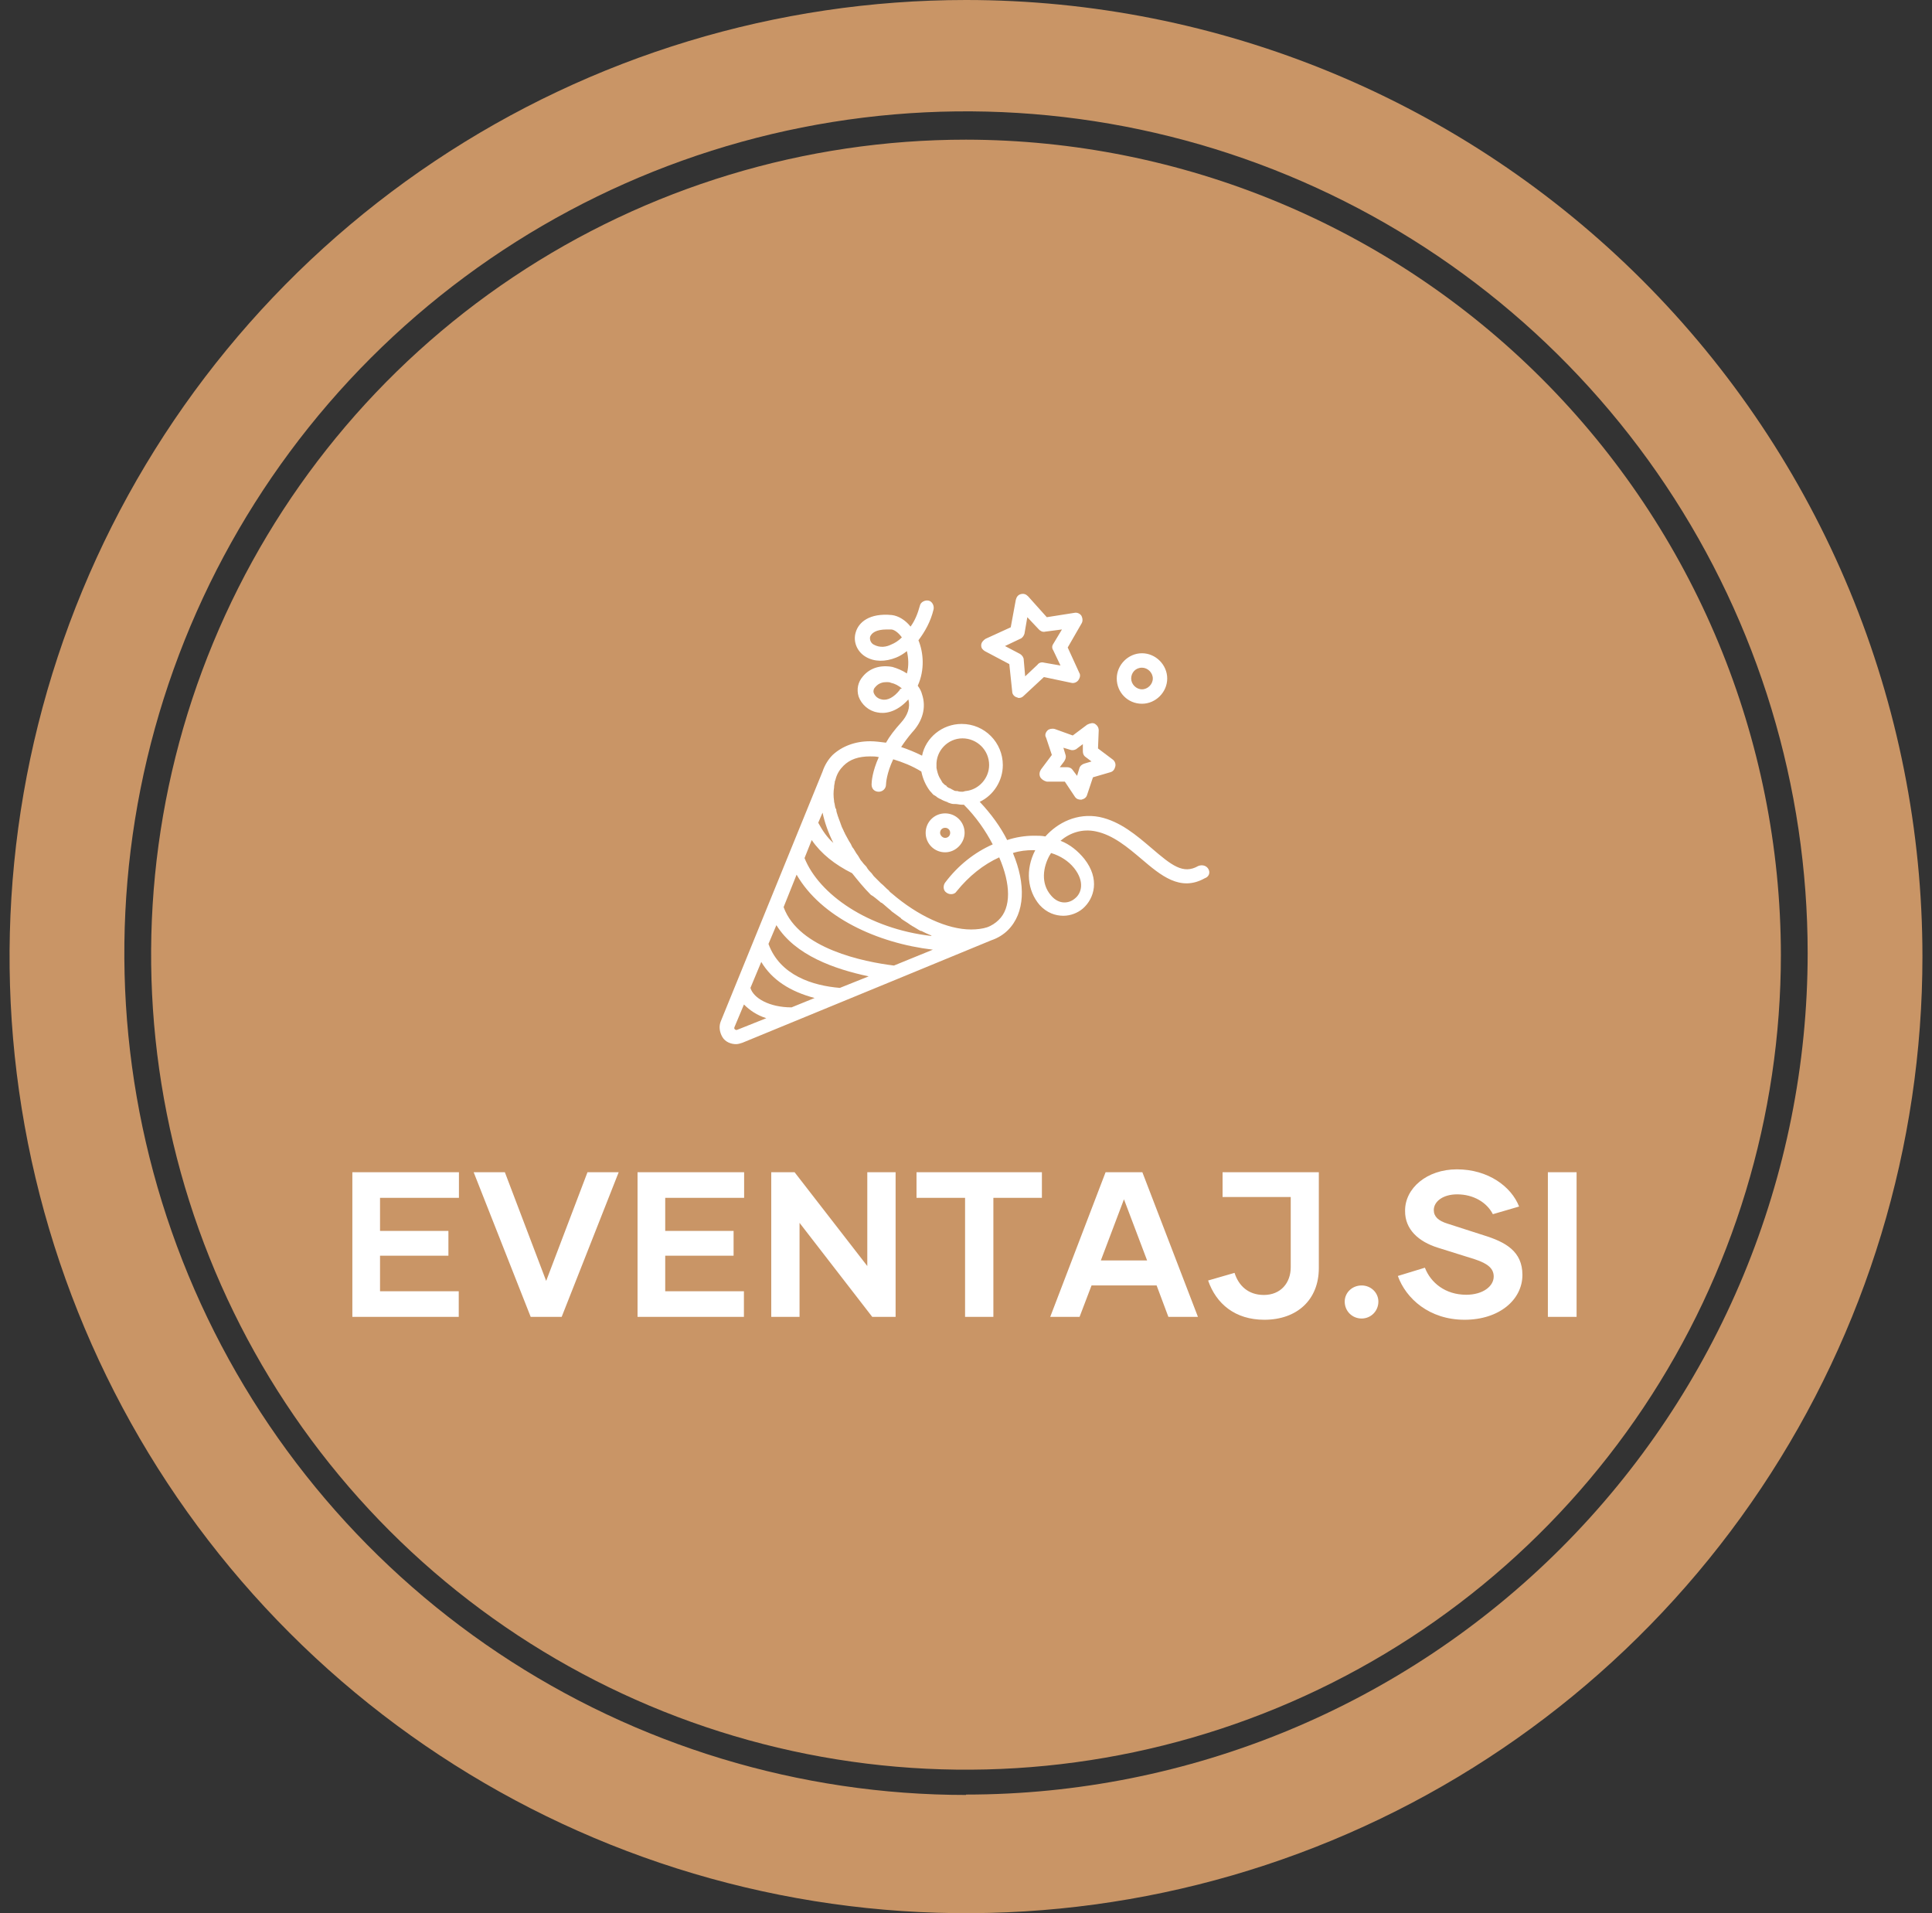 <svg width="101" height="100" viewBox="0 0 101 100" fill="none" xmlns="http://www.w3.org/2000/svg">
<rect x="0" y="0" width="101" height="100" fill="#333333" stroke="none"/>
<g clip-path="url(#clip0_139_1139)">
<path d="M50.5 0C40.611 0 30.944 2.932 22.721 8.427C14.499 13.921 8.09 21.73 4.306 30.866C0.522 40.002 -0.469 50.056 1.461 59.755C3.39 69.454 8.152 78.363 15.145 85.355C22.137 92.348 31.046 97.11 40.745 99.039C50.444 100.969 60.498 99.978 69.634 96.194C78.77 92.41 86.579 86.001 92.073 77.778C97.567 69.556 100.5 59.889 100.5 50C100.5 43.434 99.207 36.932 96.694 30.866C94.181 24.799 90.498 19.288 85.855 14.645C81.212 10.002 75.7 6.319 69.634 3.806C63.568 1.293 57.066 0 50.5 0ZM50.5 93.82C41.798 93.82 33.291 91.239 26.055 86.405C18.819 81.57 13.18 74.698 9.849 66.658C6.519 58.618 5.648 49.771 7.345 41.236C9.043 32.701 13.234 24.861 19.387 18.707C25.541 12.554 33.381 8.363 41.916 6.665C50.451 4.968 59.298 5.839 67.338 9.169C75.378 12.5 82.25 18.139 87.085 25.375C91.919 32.611 94.5 41.118 94.5 49.82C94.495 61.486 89.857 72.672 81.606 80.92C73.355 89.167 62.166 93.8 50.5 93.8V93.82Z" fill="#C99566"/>
<path d="M50.5 7.3C42.075 7.3 33.838 9.798 26.833 14.479C19.827 19.16 14.367 25.813 11.143 33.597C7.918 41.382 7.075 49.947 8.719 58.211C10.362 66.474 14.419 74.065 20.377 80.023C26.335 85.98 33.926 90.038 42.189 91.681C50.453 93.325 59.018 92.481 66.802 89.257C74.587 86.033 81.24 80.573 85.921 73.567C90.602 66.562 93.1 58.325 93.1 49.9C93.084 38.606 88.591 27.78 80.605 19.795C72.62 11.809 61.793 7.316 50.5 7.3Z" fill="#C99566"/>
<path d="M63.168 45.416C63.055 45.228 62.829 45.19 62.64 45.265C61.849 45.718 61.246 45.228 60.19 44.323C59.436 43.682 58.569 42.928 57.476 42.702C56.307 42.476 55.29 43.004 54.649 43.72C54.46 43.682 54.272 43.682 54.083 43.682C54.083 43.682 54.083 43.682 54.046 43.682C53.593 43.682 53.103 43.758 52.651 43.908C52.312 43.23 51.822 42.551 51.218 41.91C51.935 41.571 52.425 40.817 52.425 39.988C52.425 38.819 51.482 37.839 50.276 37.839C49.258 37.839 48.391 38.556 48.203 39.498C47.826 39.309 47.449 39.159 47.11 39.046C47.261 38.819 47.449 38.556 47.675 38.292C48.241 37.689 48.429 36.972 48.203 36.294C48.165 36.143 48.09 35.992 47.977 35.842C48.354 35.012 48.278 34.108 48.014 33.467C48.354 33.014 48.655 32.487 48.806 31.846C48.844 31.657 48.731 31.431 48.542 31.393C48.354 31.356 48.127 31.469 48.09 31.657C47.977 32.072 47.826 32.449 47.6 32.751C47.336 32.411 46.959 32.185 46.62 32.147C45.451 32.034 44.886 32.524 44.735 33.052C44.584 33.542 44.81 34.07 45.263 34.334C45.715 34.598 46.28 34.598 46.846 34.371C47.034 34.296 47.223 34.183 47.411 34.032C47.487 34.371 47.524 34.786 47.411 35.201C47.185 35.05 46.921 34.937 46.657 34.861C46.054 34.748 45.489 34.899 45.112 35.352C44.848 35.653 44.773 36.03 44.886 36.407C45.036 36.822 45.413 37.161 45.866 37.236C46.205 37.312 46.846 37.274 47.487 36.558C47.6 36.972 47.449 37.387 47.11 37.764C46.77 38.141 46.507 38.48 46.318 38.819C46.017 38.782 45.753 38.744 45.489 38.744C44.697 38.744 44.019 39.008 43.529 39.46C43.302 39.687 43.114 39.988 43.001 40.327L37.686 53.37C37.573 53.634 37.61 53.935 37.761 54.199C37.912 54.463 38.214 54.576 38.477 54.576C38.59 54.576 38.703 54.539 38.817 54.501L46.883 51.184L51.822 49.148C52.161 49.035 52.462 48.846 52.689 48.62C53.593 47.716 53.631 46.208 52.953 44.587C53.292 44.474 53.669 44.436 54.008 44.436C54.046 44.436 54.083 44.436 54.121 44.436C53.593 45.454 53.706 46.547 54.347 47.301C54.724 47.716 55.177 47.866 55.591 47.866C55.968 47.866 56.345 47.716 56.609 47.489C57.212 46.962 57.514 45.944 56.684 44.889C56.345 44.474 55.931 44.135 55.44 43.946C55.931 43.531 56.571 43.305 57.288 43.456C58.192 43.645 58.946 44.285 59.662 44.889C60.68 45.755 61.698 46.623 62.98 45.906C63.206 45.831 63.281 45.605 63.168 45.416ZM46.582 33.693C46.356 33.806 46.017 33.881 45.677 33.693C45.526 33.617 45.451 33.429 45.489 33.278C45.564 33.09 45.79 32.901 46.356 32.901C46.431 32.901 46.507 32.901 46.582 32.901C46.733 32.901 46.959 33.052 47.147 33.316C46.959 33.504 46.77 33.617 46.582 33.693ZM47.034 36.068C46.733 36.445 46.394 36.633 46.092 36.558C45.903 36.52 45.753 36.407 45.677 36.218C45.64 36.105 45.677 35.992 45.753 35.917C45.941 35.691 46.167 35.653 46.356 35.653C46.431 35.653 46.507 35.653 46.582 35.691C46.77 35.728 46.997 35.842 47.147 35.992C47.072 35.992 47.034 36.03 47.034 36.068ZM50.314 38.593C51.068 38.593 51.709 39.196 51.709 39.988C51.709 40.667 51.181 41.27 50.502 41.345C50.427 41.345 50.389 41.383 50.314 41.383C50.238 41.383 50.125 41.383 50.05 41.345C50.012 41.345 50.012 41.345 49.975 41.345C49.899 41.345 49.861 41.307 49.786 41.27C49.748 41.27 49.748 41.232 49.711 41.232C49.673 41.194 49.598 41.194 49.56 41.157C49.522 41.119 49.484 41.119 49.484 41.081C49.447 41.044 49.409 41.044 49.371 41.006C49.334 40.968 49.296 40.93 49.258 40.893C49.258 40.855 49.221 40.855 49.221 40.817C49.183 40.742 49.145 40.704 49.108 40.629C49.032 40.478 48.995 40.327 48.957 40.139C48.957 40.101 48.957 40.063 48.957 40.026C48.919 39.234 49.56 38.593 50.314 38.593ZM45.979 47.112C46.017 47.15 46.054 47.188 46.092 47.188C46.243 47.301 46.394 47.452 46.544 47.565C46.582 47.603 46.582 47.603 46.62 47.64C46.77 47.753 46.883 47.829 47.034 47.942C47.072 47.98 47.11 47.98 47.11 48.017C47.261 48.13 47.411 48.206 47.562 48.319C47.6 48.356 47.637 48.356 47.675 48.394C47.826 48.47 47.977 48.583 48.127 48.658H48.165C48.316 48.733 48.467 48.809 48.655 48.884C48.655 48.884 48.693 48.884 48.693 48.922C45.376 48.545 42.812 46.736 42.059 44.851L42.435 43.908C42.925 44.625 43.642 45.19 44.546 45.642C44.848 46.019 45.15 46.396 45.526 46.773C45.677 46.849 45.828 46.999 45.979 47.112ZM46.733 50.468C45.187 50.279 41.757 49.6 40.965 47.414L41.644 45.718C42.925 47.942 45.866 49.299 48.768 49.638L46.733 50.468ZM43.906 51.636C42.511 51.523 40.777 50.995 40.174 49.337L40.588 48.356C41.568 49.94 43.642 50.656 45.413 51.033L43.906 51.636ZM41.38 52.654C40.211 52.654 39.382 52.164 39.231 51.636L39.797 50.279C40.362 51.221 41.305 51.825 42.586 52.164L41.38 52.654ZM43.566 44.059C43.227 43.758 43.001 43.418 42.775 43.004L43.001 42.476C43.114 43.004 43.302 43.531 43.566 44.059ZM38.553 53.822C38.477 53.86 38.44 53.822 38.402 53.785C38.364 53.747 38.402 53.672 38.402 53.672L38.892 52.503C39.194 52.805 39.571 53.069 40.061 53.219L38.553 53.822ZM52.199 48.093C52.048 48.243 51.822 48.394 51.596 48.47C51.369 48.545 51.068 48.583 50.766 48.583C49.522 48.583 47.977 47.866 46.62 46.698C46.582 46.66 46.507 46.623 46.469 46.547C46.318 46.434 46.205 46.283 46.054 46.17C45.941 46.057 45.79 45.906 45.677 45.793C45.64 45.755 45.602 45.68 45.564 45.642C45.489 45.567 45.413 45.492 45.338 45.379C45.3 45.303 45.263 45.265 45.187 45.19C45.112 45.115 45.074 45.039 44.999 44.964C44.961 44.889 44.923 44.851 44.886 44.775C44.848 44.7 44.773 44.625 44.735 44.549C44.697 44.474 44.66 44.436 44.622 44.361C44.546 44.285 44.509 44.172 44.471 44.097C44.433 44.059 44.433 44.022 44.396 43.984C44.32 43.833 44.245 43.72 44.169 43.569C44.169 43.531 44.132 43.494 44.132 43.494C44.094 43.381 44.019 43.268 43.981 43.154C43.981 43.117 43.943 43.079 43.943 43.041C43.906 42.928 43.868 42.853 43.83 42.74C43.83 42.702 43.792 42.664 43.792 42.627C43.755 42.514 43.717 42.401 43.717 42.325C43.717 42.288 43.717 42.288 43.679 42.25C43.642 42.137 43.642 42.024 43.604 41.91V41.873C43.566 41.609 43.566 41.383 43.604 41.157C43.604 41.119 43.604 41.119 43.604 41.119C43.604 41.044 43.642 40.93 43.642 40.855C43.642 40.817 43.679 40.78 43.679 40.742C43.755 40.44 43.906 40.214 44.094 40.026C44.433 39.687 44.886 39.536 45.489 39.536C45.64 39.536 45.79 39.536 45.941 39.573C45.602 40.327 45.564 40.855 45.564 41.006C45.564 41.232 45.715 41.383 45.941 41.383C46.13 41.383 46.318 41.232 46.318 41.006C46.318 40.93 46.356 40.403 46.695 39.687C47.185 39.837 47.675 40.026 48.165 40.327C48.241 40.704 48.391 41.044 48.617 41.345C48.617 41.345 48.617 41.345 48.655 41.383C48.731 41.458 48.768 41.534 48.844 41.571C48.881 41.571 48.881 41.609 48.919 41.609C48.995 41.684 49.07 41.722 49.145 41.76C49.183 41.76 49.221 41.797 49.221 41.797C49.296 41.835 49.371 41.873 49.484 41.91C49.522 41.91 49.56 41.948 49.56 41.948C49.673 41.986 49.748 42.024 49.861 42.024C49.899 42.024 49.899 42.024 49.937 42.024C50.05 42.024 50.163 42.061 50.276 42.061C50.314 42.061 50.352 42.061 50.389 42.061C51.03 42.702 51.52 43.418 51.897 44.135C50.955 44.549 50.088 45.228 49.409 46.132C49.296 46.283 49.296 46.547 49.484 46.66C49.635 46.773 49.899 46.773 50.012 46.585C50.653 45.793 51.407 45.19 52.236 44.813C52.839 46.208 52.877 47.452 52.199 48.093ZM56.157 45.379C56.722 46.095 56.534 46.698 56.194 46.962C55.893 47.226 55.365 47.301 54.95 46.811C54.385 46.17 54.536 45.303 54.875 44.7C54.913 44.662 54.913 44.625 54.95 44.587C55.44 44.738 55.855 45.002 56.157 45.379ZM59.7 36.784C60.416 36.784 61.019 36.181 61.019 35.465C61.019 34.748 60.416 34.145 59.7 34.145C58.984 34.145 58.381 34.748 58.381 35.465C58.381 36.181 58.946 36.784 59.7 36.784ZM59.7 34.899C60.002 34.899 60.266 35.163 60.266 35.465C60.266 35.766 60.002 36.03 59.7 36.03C59.398 36.03 59.135 35.766 59.135 35.465C59.135 35.163 59.361 34.899 59.7 34.899ZM50.427 43.531C50.427 42.966 49.975 42.514 49.409 42.514C48.844 42.514 48.391 42.966 48.391 43.531C48.391 44.097 48.844 44.549 49.409 44.549C49.975 44.549 50.427 44.059 50.427 43.531ZM49.145 43.531C49.145 43.381 49.258 43.268 49.409 43.268C49.56 43.268 49.673 43.381 49.673 43.531C49.673 43.682 49.56 43.795 49.409 43.795C49.258 43.795 49.145 43.645 49.145 43.531ZM51.482 34.032L52.764 34.711L52.915 36.143C52.915 36.294 53.028 36.407 53.141 36.445C53.179 36.445 53.216 36.482 53.254 36.482C53.367 36.482 53.443 36.445 53.518 36.369L54.573 35.389L56.006 35.691C56.157 35.728 56.307 35.653 56.383 35.54C56.458 35.427 56.496 35.276 56.42 35.163L55.817 33.844L56.534 32.6C56.609 32.487 56.609 32.336 56.534 32.185C56.458 32.072 56.307 31.997 56.157 32.034L54.724 32.26L53.744 31.167C53.631 31.054 53.518 31.017 53.367 31.054C53.216 31.092 53.141 31.205 53.103 31.356L52.839 32.788L51.52 33.391C51.407 33.467 51.294 33.58 51.294 33.731C51.294 33.881 51.369 33.957 51.482 34.032ZM53.33 33.391C53.443 33.354 53.518 33.24 53.556 33.127L53.706 32.26L54.31 32.901C54.385 32.977 54.498 33.052 54.649 33.014L55.516 32.901L55.063 33.655C54.988 33.768 54.988 33.881 55.063 33.994L55.44 34.786L54.573 34.635C54.46 34.598 54.31 34.635 54.234 34.748L53.593 35.352L53.518 34.484C53.518 34.371 53.443 34.258 53.33 34.183L52.538 33.768L53.33 33.391ZM55.139 38.103C54.988 38.066 54.837 38.103 54.762 38.179C54.649 38.292 54.611 38.443 54.687 38.556L54.988 39.46L54.423 40.214C54.347 40.327 54.31 40.478 54.385 40.629C54.46 40.742 54.573 40.817 54.724 40.855H55.667L56.194 41.647C56.27 41.76 56.383 41.797 56.496 41.797H56.534C56.684 41.76 56.797 41.684 56.835 41.534L57.137 40.629L58.041 40.365C58.192 40.327 58.268 40.214 58.305 40.063C58.343 39.913 58.268 39.762 58.154 39.687L57.401 39.121L57.438 38.179C57.438 38.028 57.363 37.915 57.25 37.839C57.137 37.764 56.986 37.802 56.835 37.877L56.081 38.443L55.139 38.103ZM56.307 39.121L56.609 38.895V39.272C56.609 39.385 56.647 39.498 56.76 39.573L57.061 39.8L56.684 39.913C56.571 39.95 56.458 40.026 56.42 40.176L56.307 40.553L56.081 40.252C56.006 40.139 55.893 40.101 55.78 40.101H55.403L55.629 39.8C55.704 39.687 55.742 39.573 55.704 39.46L55.591 39.083L55.968 39.196C56.081 39.234 56.232 39.196 56.307 39.121Z" fill="white"/>
<path d="M23.992 62.61H19.867V64.338H23.442V65.634H19.867V67.492H23.982V68.831H18.42V61.271H23.992V62.61ZM30.712 61.271H32.343L29.363 68.831H27.743L24.762 61.271H26.393L28.552 66.952L30.712 61.271ZM38.901 62.61H34.776V64.338H38.35V65.634H34.776V67.492H38.89V68.831H33.329V61.271H38.901V62.61ZM45.34 61.271H46.82V68.831H45.599L41.798 63.917V68.831H40.319V61.271H41.539L45.34 66.174V61.271ZM54.468 61.271V62.61H51.931V68.831H50.451V62.61H47.913V61.271H54.468ZM61.08 68.831L60.465 67.189H57.063L56.437 68.831H54.903L57.797 61.271H59.72L62.625 68.831H61.08ZM57.549 65.883H59.968L58.758 62.686L57.549 65.883ZM68.945 61.271V66.282C68.945 67.934 67.811 68.982 66.094 68.982C64.571 68.982 63.578 68.15 63.157 66.93L64.539 66.531C64.755 67.211 65.262 67.686 66.072 67.686C66.958 67.686 67.476 67.049 67.476 66.239V62.567H63.913V61.271H68.945ZM71.183 68.917C70.686 68.917 70.298 68.528 70.298 68.032C70.298 67.567 70.686 67.189 71.183 67.189C71.669 67.189 72.058 67.567 72.058 68.032C72.058 68.528 71.669 68.917 71.183 68.917ZM76.564 68.982C74.717 68.982 73.497 67.87 73.076 66.693L74.49 66.261C74.793 67.049 75.56 67.675 76.65 67.675C77.536 67.675 78.087 67.222 78.087 66.725C78.087 66.325 77.817 66.055 77.093 65.818L75.16 65.213C74.166 64.9 73.443 64.263 73.454 63.291C73.443 62.114 74.588 61.12 76.164 61.12C77.795 61.12 79.005 62.017 79.415 63.064L78.043 63.464C77.73 62.848 77.028 62.427 76.175 62.427C75.43 62.427 74.955 62.805 74.955 63.248C74.955 63.582 75.182 63.809 75.678 63.96L77.558 64.565C78.713 64.921 79.588 65.407 79.588 66.639C79.588 67.934 78.378 68.982 76.564 68.982ZM80.919 68.831V61.271H82.42V68.831H80.919Z" fill="white"/>
</g>
<defs>
<clipPath id="clip0_139_1139">
<rect width="100" height="100" fill="white" transform="translate(0.5)"/>
</clipPath>
</defs>
</svg>
